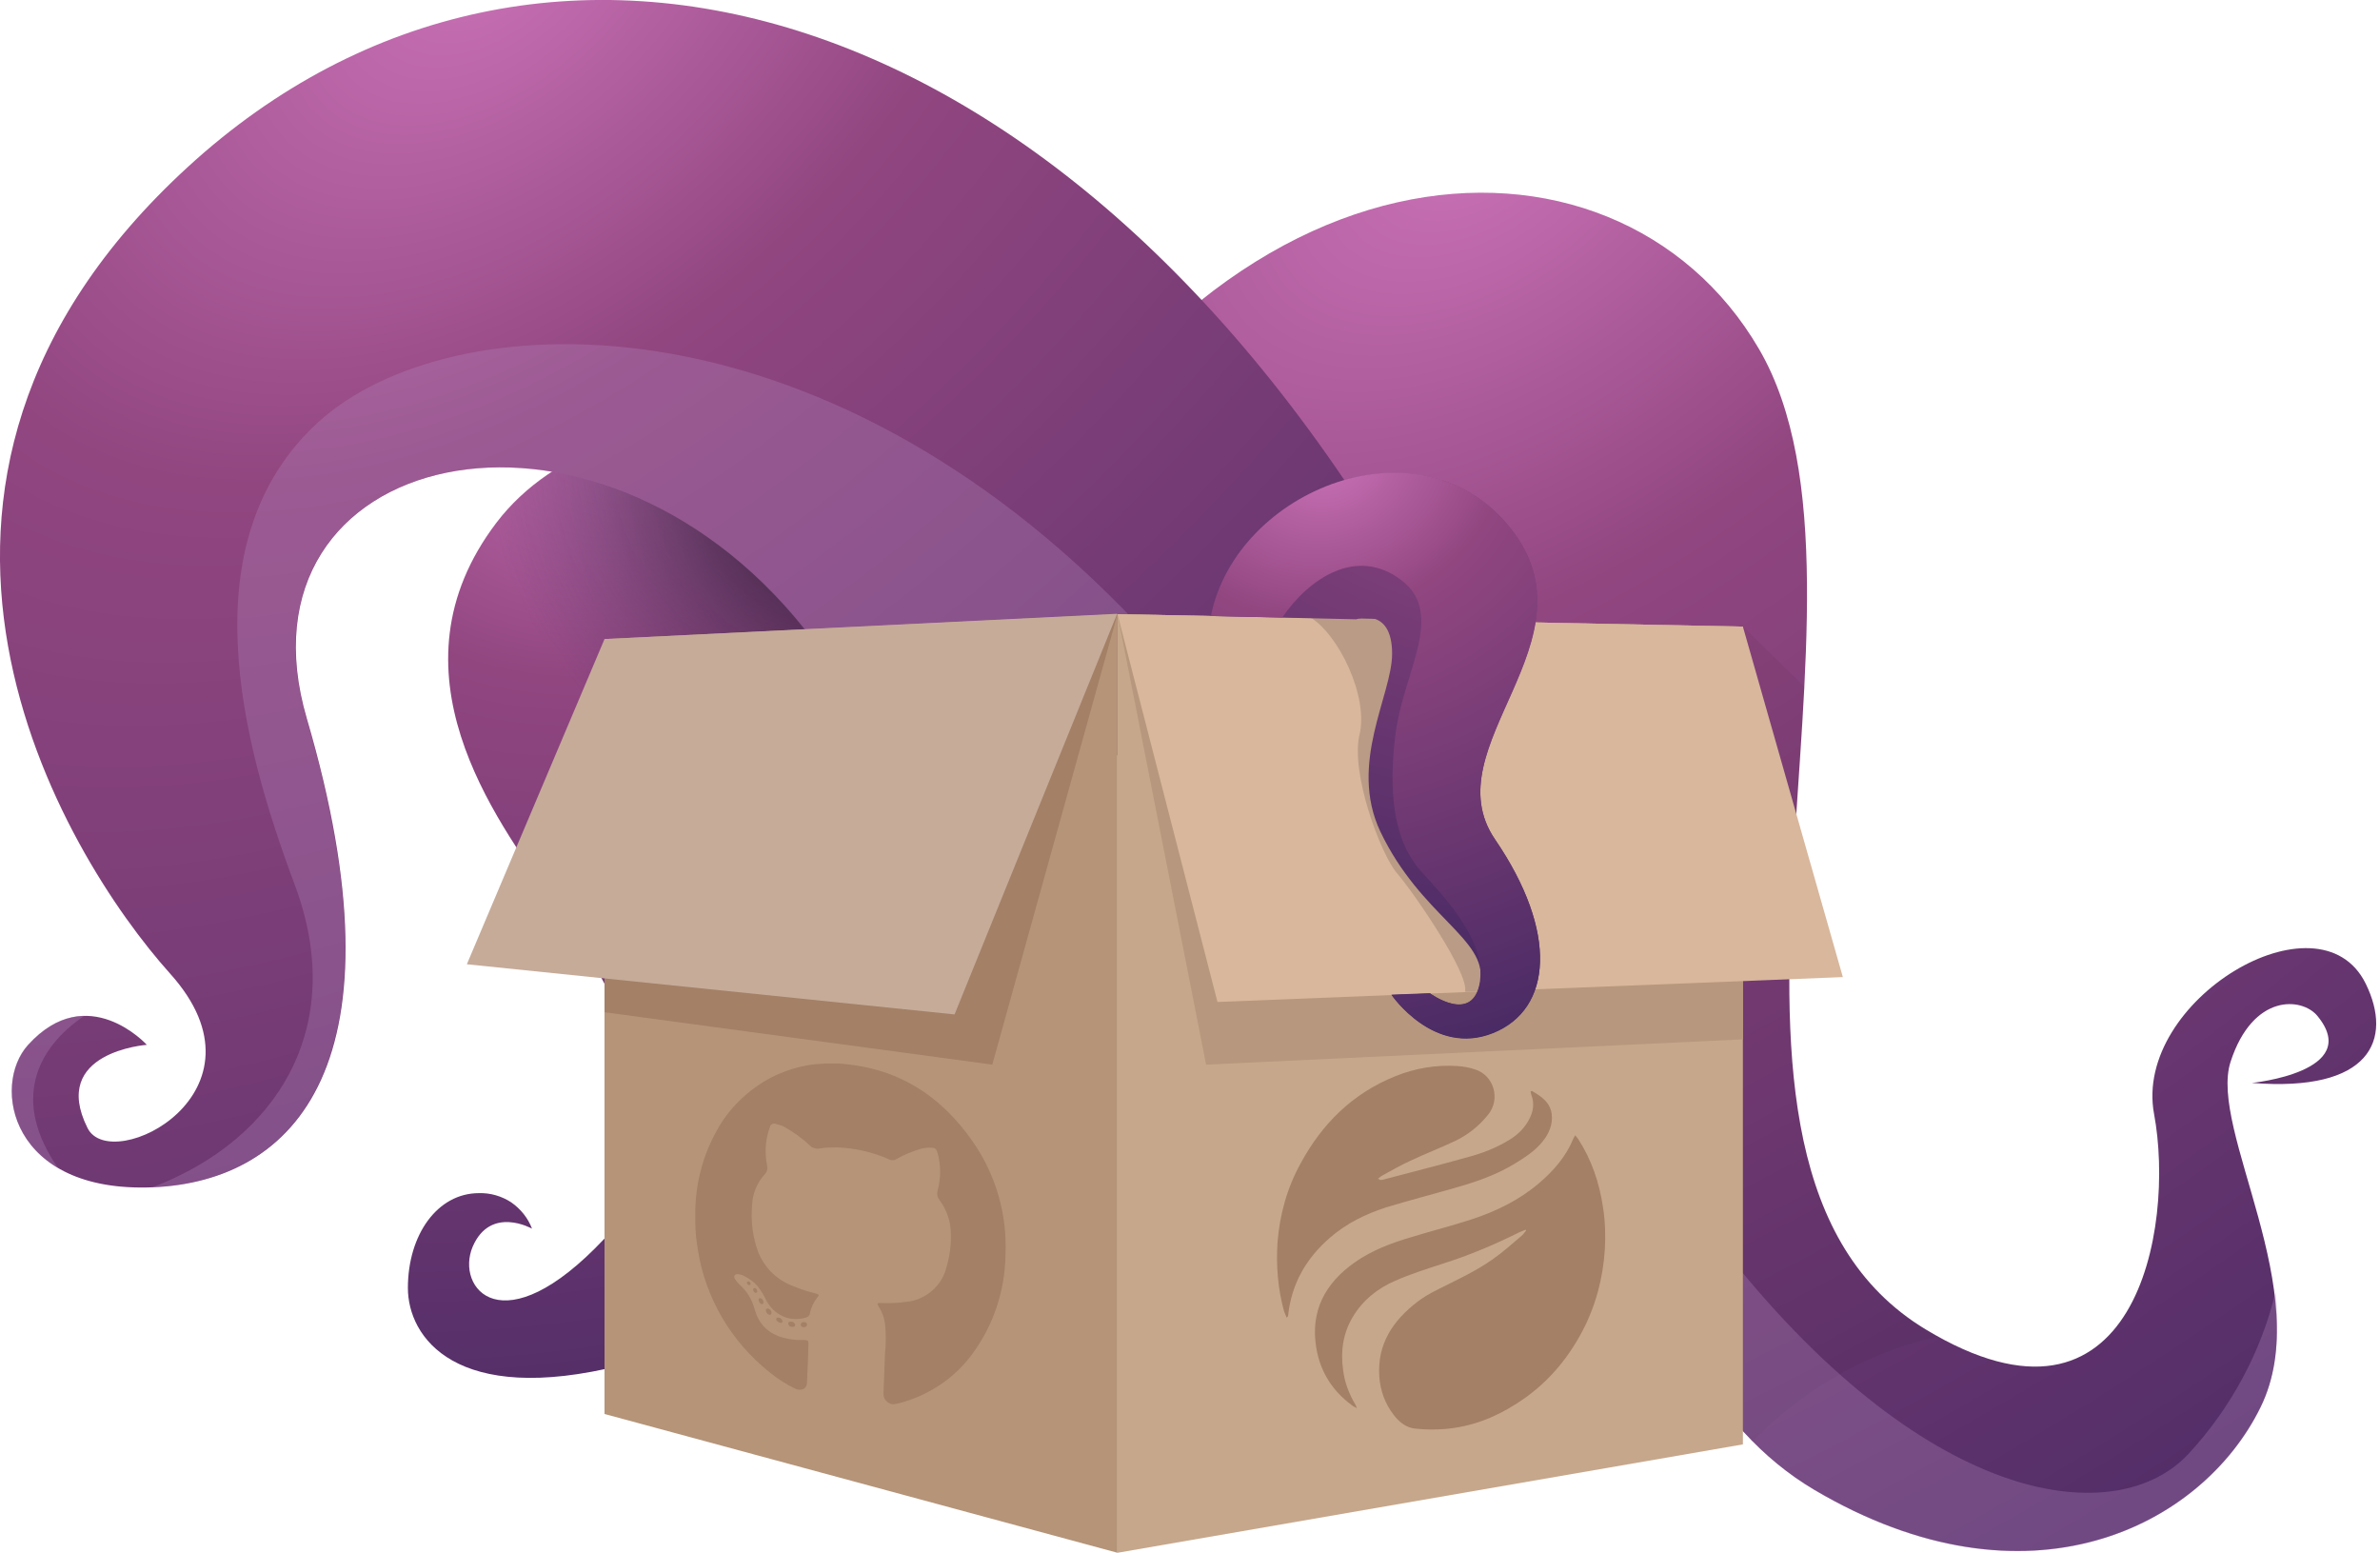 <svg xmlns="http://www.w3.org/2000/svg" xmlns:xlink="http://www.w3.org/1999/xlink" id="Layer_1" x="0" y="0" version="1.1" viewBox="0 0 650 424" style="enable-background:new 0 0 650 424" xml:space="preserve"><style type="text/css">.st0{fill:url(#SVGID_1_)}.st5{opacity:.3}.st6{fill:#b58abf}.st8{opacity:5.000000e-02}.st9{fill:#b59478}.st10{fill:#c6a78b}.st11{fill:#a38066}.st12{fill:#b7977d}.st13{fill:#c6ab99}.st14{fill:#d8b79c}.st15{fill:#ba9b85}</style><radialGradient id="SVGID_1_" cx="-632.187" cy="753.964" r="1" gradientTransform="matrix(148.496 285.146 378.384 -197.052 -191234.344 328939.812)" gradientUnits="userSpaceOnUse"><stop offset="0" style="stop-color:#ca72b7"/><stop offset=".238" style="stop-color:#914680"/><stop offset="1" style="stop-color:#3f2660"/></radialGradient><path d="M297.9,167.7c-44-63.8-131.5-65.5-162.3-25c-30.8,40.5,0,81,14.6,102.1c14.6,21.1,42.8,63.7,14.9,93.4	c-27.9,29.7-40.8,13.5-36,2.2c4.9-11.3,16.2-4.9,16.2-4.9c-1.1-2.9-3.1-5.4-5.7-7.2c-2.6-1.7-5.7-2.6-8.8-2.5	c-11.3,0-19.4,11.3-19.4,25.9c0,13.4,13,32.4,58.3,21.1s33-93.2,33-93.2l13.7-63.2L297.9,167.7z" class="st0"/><radialGradient id="SVGID_00000142134753499161874070000016796114703258208433_" cx="-627.81" cy="749.808" r="1" gradientTransform="matrix(102.422 0 0 -102.452 64536.777 76940.086)" gradientUnits="userSpaceOnUse"><stop offset="0" style="stop-color:#000"/><stop offset="1" style="stop-color:#413463;stop-opacity:0"/></radialGradient><path style="fill:url(#SVGID_00000142134753499161874070000016796114703258208433_)" d="M251.2,195.6l18.9-56.7	c-46.2-34.2-109.3-29.2-134.4,3.9c-2.4,3.2-4.6,6.6-6.5,10.2l42.5,52.2l62,1L251.2,195.6z"/><radialGradient id="SVGID_00000051359924431779830910000011989327933284624818_" cx="-632.733" cy="753.394" r="1" gradientTransform="matrix(304.396 405.426 630.546 -473.417 -282047.906 613233.125)" gradientUnits="userSpaceOnUse"><stop offset="0" style="stop-color:#ca72b7"/><stop offset=".238" style="stop-color:#914680"/><stop offset="1" style="stop-color:#3f2660"/></radialGradient><path style="fill:url(#SVGID_00000051359924431779830910000011989327933284624818_)" d="M266.6,164.7	C327.4,32.8,441.1,27.9,480.4,95.3c39.3,67.4-29.8,222.2,45.5,267.7c57.4,34.6,68.2-27.7,62.4-58.8c-5.8-31,45.1-61.4,57.8-35.6	c7.5,15.3,1.3,29.7-31.1,27.1c0,0,30.5-3,17.9-18.3c-4.2-5.1-17.6-6.2-23.7,12.5c-6.1,18.7,23.5,63,8.2,94.3	c-16,32.7-63.6,57-121.9,22.6c-7.1-4.2-13.5-9.5-19.1-15.6L459.6,373"/><radialGradient id="SVGID_00000167379424392863945220000001186662080344121513_" cx="-633.922" cy="752.949" r="1" gradientTransform="matrix(8105.73 0 0 -6411.78 5168766 4840618)" gradientUnits="userSpaceOnUse"><stop offset="0" style="stop-color:#000"/><stop offset="1" style="stop-color:#413463;stop-opacity:0"/></radialGradient><path style="fill:url(#SVGID_00000167379424392863945220000001186662080344121513_)" d="M387.9,54c-22.5,3.7-46.1,15-68,35	l31.6,47.5l58.3,13.4l31.4-5l-35.6-63.1L387.9,54z"/><radialGradient id="SVGID_00000096757638962835375830000007203353832739568826_" cx="-632.592" cy="753.345" r="1" gradientTransform="matrix(310.901 354.49 569.221 -499.228 -232009.328 600325.125)" gradientUnits="userSpaceOnUse"><stop offset="0" style="stop-color:#ca72b7"/><stop offset=".238" style="stop-color:#914680"/><stop offset="1" style="stop-color:#3f2660"/></radialGradient><path style="fill:url(#SVGID_00000096757638962835375830000007203353832739568826_)" d="M390.6,169.4C294.4-4.7,147-42,51.4,45.5	c-95.6,87.5-34,188-4.9,220.4S30.3,321,23.9,308c-10.4-20.8,16.2-22.7,16.2-22.7s-16.2-17.8-32.4,0c-10.1,11.1-4.9,40.5,34,38.9	c38.9-1.6,69.7-34,42.1-128c-21.5-73.5,77.8-97.4,136.1-24.3"/><g class="st5"><path d="M310.6,170.3C223.1,77.9,122.7,82.8,87,115.2c-35.6,32.4-21.1,87.5-6.5,126.4c14.6,38.9-4.9,69.7-38.9,82.6 c38.9-1.6,69.7-34,42.1-128c-21.5-73.5,77.8-97.4,136.1-24.3l91-1.3L310.6,170.3z" class="st6"/></g><radialGradient id="SVGID_00000107551388560708856740000017973720558492264373_" cx="-633.941" cy="752.936" r="1" gradientTransform="matrix(10689.9 0 0 -5075.97 6825655 3835087)" gradientUnits="userSpaceOnUse"><stop offset="0" style="stop-color:#000"/><stop offset="1" style="stop-color:#413463;stop-opacity:0"/></radialGradient><path style="fill:url(#SVGID_00000107551388560708856740000017973720558492264373_)" d="M336.9,91.6L222.2,133l18.5,38.5l149.9-2.2	C375.5,141.6,357.5,115.6,336.9,91.6z"/><g class="st8"><path d="M478.6,393.6c7.2-7.5,25-23.2,50.9-28.6c-1.2-0.6-2.4-1.3-3.6-2.1c-49.4-29.8-36.6-106.9-33.1-175.4L476,171.1v219.7 l0.4,0.5C477.1,392.1,477.9,392.8,478.6,393.6z"/></g><g class="st5"><path d="M597.6,397.1c-19.2,20.5-69.9,15.3-125.3-54l-39,1.6l43.2,46.6c5.5,6,11.9,11.3,18.9,15.5 c58.3,34.5,106,10.2,122-22.5c4.4-9.1,5.2-20.2,4.1-31.6C617.5,369.3,609.2,384.6,597.6,397.1z" class="st6"/></g><g class="st5"><path d="M23,277.4c-4.7,0-10.1,2.1-15.4,7.9c-7.1,7.8-6.6,25,8.3,33.7C3.2,300.8,9.7,286.4,23,277.4z" class="st6"/></g><path d="M165.1,174.5v211.6L305.2,424V167.7L165.1,174.5z" class="st9"/><path d="M305.2,167.7l170.8,3.4v223.3L305.2,424V167.7z" class="st10"/><path d="M165.1,276.4L271,290.7l34.2-123l-102.5,44.4l-37.6,37.6V276.4z" class="st11"/><path d="M305.2,167.7l24.2,123l146.6-6.9V171.1L305.2,167.7z" class="st12"/><path d="M165.1,174.5l-37.6,88.8l133.2,13.7l44.4-109.4L165.1,174.5z" class="st13"/><path d="M305.2,167.7l27.3,105.9l170.8-6.8L476,171.1L305.2,167.7z" class="st14"/><path d="M410.1,251.3l-22-37.8l8-20.4l-4.4-19l-4.9-4.9l-28.9-0.6c7.7,4.7,15.9,21.6,13.4,32	c-2.5,10.4,5.7,32.5,10.2,37.8c4.6,5.3,19.9,27.6,18.6,32.4c0,0.2,10.1-0.4,10.1-0.4L410.1,251.3z" class="st15"/><radialGradient id="SVGID_00000121255811368249595800000017353055511328265368_" cx="-632.453" cy="755.447" r="1" gradientTransform="matrix(4.699 220.071 256.158 -5.47 -190112.547 143387.953)" gradientUnits="userSpaceOnUse"><stop offset="0" style="stop-color:#ca72b7"/><stop offset=".238" style="stop-color:#914680"/><stop offset="1" style="stop-color:#3f2660"/></radialGradient><path style="fill:url(#SVGID_00000121255811368249595800000017353055511328265368_)" d="M330.7,168.2c7-34.7,57.7-54.5,81.9-23.9	c24.2,30.6-21.6,59.5-4.3,84.9c17.3,25.3,15.6,46.4-0.5,52.9c-16.2,6.5-27.7-10.4-27.7-10.4l10.5-0.4c0,0,11.8,8.6,13.7-3.2	s-16.2-17.8-27.3-41c-8.8-18.6,3.2-37.3,3.2-48.6c0-13-9.8-9.4-9.8-9.4"/><radialGradient id="SVGID_00000058567173536476950080000007883197016963286682_" cx="-631.009" cy="755.138" r="1" gradientTransform="matrix(71.541 168.825 196.456 -83.25 -102846.086 169518.172)" gradientUnits="userSpaceOnUse"><stop offset="0" style="stop-color:#ca72b7"/><stop offset=".238" style="stop-color:#914680"/><stop offset="1" style="stop-color:#3f2660"/></radialGradient><path style="fill:url(#SVGID_00000058567173536476950080000007883197016963286682_)" d="M408.3,229.2	c-17.3-25.3,28.6-54.1,4.3-84.9c-24.3-30.8-74.9-10.8-81.9,23.9l19.5,0.4c7.4-10.8,20.4-19.4,32.5-10.2c12.1,9.2,0.7,25-1.5,41.5	c-2.2,16.5-0.5,29.9,7,38.1c7.2,7.9,16.8,18.4,16.1,28.7c0,0.4-0.1,0.9-0.1,1.3c-1.9,11.9-13.7,3.2-13.7,3.2l-10.5,0.4	c0,0,11.5,16.9,27.7,10.4C424,275.6,425.6,254.5,408.3,229.2z"/><g><path d="M416.6,335.8c-0.6,0.2-1.1,0.5-1.7,0.7c-6.8,3.4-13.7,6.3-21,8.6c-4.3,1.4-8.7,2.8-12.8,4.6 c-4.9,2.1-9,5.4-11.7,10c-2.6,4.4-3.3,9.2-2.6,14.3c0.4,3.4,1.6,6.6,3.4,9.6c0.1,0.2,0.2,0.4,0.4,0.9c-0.6-0.3-1.1-0.5-1.4-0.8 c-5.3-3.9-8.6-9.1-9.7-15.6c-1.7-10.1,2.4-17.7,10.5-23.4c4.7-3.3,10-5.3,15.5-6.9c5.5-1.7,11.1-3.1,16.6-4.9 c6.6-2.2,12.8-5.2,18.2-9.8c4-3.4,7.4-7.3,9.4-12.2c0.1-0.3,0.3-0.5,0.5-0.9c0.3,0.4,0.6,0.7,0.8,1c3.7,5.7,5.8,12,6.8,18.7 c0.6,3.8,0.7,7.6,0.5,11.4c-0.5,7.9-2.5,15.5-6.2,22.5c-4.3,8.1-10.1,14.7-17.8,19.6c-6,3.9-12.5,6.4-19.7,7 c-2.6,0.2-5.3,0.2-8-0.1c-2.5-0.2-4.5-1.8-6-3.8c-2.4-3.1-3.6-6.6-3.9-10.4c-0.6-8.9,3.7-15.3,10.5-20.5c1.6-1.2,3.3-2.2,5.1-3.1 c5.3-2.7,10.7-5.1,15.6-8.6c2.7-1.9,5.1-4.1,7.6-6.2c0.5-0.4,0.9-1,1.3-1.5C416.8,335.9,416.7,335.8,416.6,335.8z" class="st11"/><path d="M376.8,322.2c0.3,0,0.7,0,1-0.1c7.5-2,15.1-3.9,22.6-6c4.2-1.1,8.2-2.6,11.9-4.9c2.3-1.4,4.2-3.3,5.4-5.7 c1.1-2.1,1.4-4.3,0.5-6.6c-0.1-0.3-0.1-0.6-0.2-0.9c0.2,0,0.3-0.1,0.4-0.1c2.6,1.5,5.1,3.2,5.4,6.5c0.3,2.7-0.8,5.2-2.5,7.3 c-2.1,2.6-4.9,4.4-7.7,6.1c-5.1,3.1-10.7,5-16.4,6.6c-6.2,1.8-12.5,3.4-18.7,5.3c-5.5,1.8-10.7,4.3-15.2,8.2 c-6.5,5.6-10.6,12.6-11.5,21.3c0,0.2-0.1,0.3-0.4,0.6c-0.2-0.6-0.5-1.1-0.7-1.7c-1.7-6.2-2.2-12.4-1.8-18.8 c0.6-7.6,2.6-14.9,6.3-21.6c5.9-10.9,14.2-19.1,25.8-23.8c5.4-2.2,11.2-3.2,17.1-2.8c1.6,0.1,3.2,0.4,4.7,0.9 c5.2,1.6,7.1,8.1,3.6,12.4c-2.5,3.1-5.5,5.5-9.1,7.2c-4,1.9-8.2,3.5-12.2,5.4c-2.6,1.2-5.1,2.6-7.6,4c-0.4,0.2-0.8,0.6-1.2,0.9 C376.8,322,376.8,322.1,376.8,322.2z" class="st11"/></g><g><defs><rect id="SVGID_00000152257314375591506680000003820258933053978760_" width="85" height="93" x="189.8" y="290.4"/></defs><clipPath id="SVGID_00000042708100541490343810000006149423424475087030_"><use xlink:href="#SVGID_00000152257314375591506680000003820258933053978760_" style="overflow:visible"/></clipPath><g style="clip-path:url(#SVGID_00000042708100541490343810000006149423424475087030_)"><path d="M225.8,290.4h2.9c16.1,0.9,28.2,8.6,37.1,21.5c6.2,9,9.3,19.8,8.8,30.7c-0.1,9.8-3.3,19.4-9.2,27.3 c-4.8,6.5-11.8,11.1-19.6,13.2l-1,0.2c-0.4,0.1-0.9,0.2-1.3,0.1c-0.4-0.1-0.8-0.3-1.2-0.6c-0.3-0.3-0.6-0.6-0.8-1.1 c-0.2-0.4-0.2-0.9-0.2-1.3c0.1-3.6,0.3-7.2,0.4-10.7c0.3-2.7,0.3-5.5,0-8.3c-0.2-1.6-0.8-3.2-1.7-4.6c-0.5-0.9-0.5-1,0.6-1 c2.3,0.1,4.6,0,6.8-0.3c2.6-0.2,5.1-1.3,7.1-3c2-1.7,3.4-4,4-6.5c1.1-3.7,1.5-7.7,1-11.5c-0.4-2.4-1.4-4.8-2.9-6.8 c-0.3-0.4-0.5-0.8-0.6-1.3c-0.1-0.5,0-1,0.1-1.4c0.9-3.4,0.9-7-0.1-10.4c-0.1-0.3-0.3-0.7-0.5-0.9c-0.3-0.2-0.6-0.3-1-0.3 c-1.3-0.1-2.5,0.1-3.7,0.5c-2.1,0.7-4.1,1.5-6,2.6c-0.3,0.2-0.6,0.3-0.9,0.3c-0.3,0-0.7,0-1-0.2c-4.5-2-9.3-3.1-14.2-3.3 c-1.6,0-3.2,0-4.9,0.3c-0.5,0.1-0.9,0.1-1.4-0.1c-0.5-0.1-0.9-0.4-1.2-0.7c-2.1-2-4.5-3.7-7-5.1c-0.7-0.4-1.5-0.6-2.3-0.8 c-0.2-0.1-0.3-0.1-0.5-0.1c-0.2,0-0.3,0.1-0.5,0.1c-0.1,0.1-0.3,0.2-0.4,0.3c-0.1,0.1-0.2,0.3-0.2,0.5c-1.3,3.4-1.5,7-0.8,10.6 c0.1,0.4,0.1,0.8,0,1.2c-0.1,0.4-0.3,0.8-0.6,1.1c-2.2,2.4-3.4,5.4-3.5,8.6c-0.4,4.3,0.2,8.7,1.7,12.8c0.9,2.1,2.2,4.1,3.9,5.7 c1.7,1.6,3.7,2.8,5.9,3.6c1.9,0.8,3.9,1.4,5.9,1.9c0.9,0.3,1,0.4,0.4,1.1c-1,1.3-1.7,2.7-2,4.3c0,0.3-0.2,0.6-0.4,0.8 c-0.2,0.2-0.5,0.3-0.8,0.4c-2.1,0.6-4.3,0.5-6.2-0.4c-2-0.9-3.5-2.4-4.5-4.3c-0.6-1.3-1.4-2.6-2.3-3.8c-1-1.2-2.4-2.2-3.8-2.9 c-0.5-0.3-1.1-0.4-1.7-0.5c-0.9,0-1.2,0.6-0.8,1.3c0.3,0.5,0.7,1,1.1,1.4c2.1,1.8,3.6,4.2,4.3,6.9c1.7,6.2,6.5,8,11.6,8.4 c0.7,0,1.4,0,2.1,0c0.7,0,1,0.2,1,0.9c-0.1,3.5-0.2,7-0.4,10.6c0,1.9-1.6,2.6-3.4,1.7c-2.4-1.2-4.6-2.6-6.7-4.3 c-10.6-8.4-17.6-20.3-19.7-33.5c-0.4-2.5-0.7-5-0.7-7.5v-3.1c0.1-7.5,2-14.9,5.6-21.5c2.6-5,6.5-9.3,11.2-12.6s10.1-5.3,15.8-6 C223.5,290.5,224.7,290.5,225.8,290.4z" class="st11"/><path d="M209.7,357.3c0.3,0.1,0.5,0.2,0.7,0.4c0.2,0.2,0.3,0.5,0.3,0.7c0,0.3-0.1,0.6-0.4,0.6c-0.7,0-1-0.5-1.1-1.1 C209.1,357.4,209.3,357.4,209.7,357.3z" class="st11"/><path d="M217.2,361.7c0,0.1,0,0.2-0.1,0.3c0,0.1-0.1,0.2-0.2,0.2c-0.1,0.1-0.2,0.1-0.3,0.1c-0.1,0-0.2,0-0.3,0 c-0.5,0-0.9-0.2-1-0.8s0.4-0.6,0.8-0.6c0.2,0,0.5,0,0.6,0.2C217,361.3,217.1,361.5,217.2,361.7L217.2,361.7z" class="st11"/><path d="M219.5,362.4c-0.4,0-0.8-0.2-0.8-0.7c0-0.5,0.4-0.7,0.9-0.7s0.8,0.2,0.8,0.7 C220.4,362.2,220,362.4,219.5,362.4z" class="st11"/><path d="M213.7,360.7c0,0.5-0.3,0.6-0.6,0.5c-0.3-0.1-1-0.3-1.1-0.9c0-0.6,0.4-0.5,0.7-0.5c0.2,0,0.5,0.1,0.6,0.3 C213.5,360.2,213.6,360.4,213.7,360.7z" class="st11"/><path d="M208.5,355.4c0,0.4,0,0.7-0.4,0.7c-0.4,0-0.8-0.5-0.9-1c-0.1-0.5,0.1-0.7,0.5-0.6 C208.1,354.5,208.4,355,208.5,355.4z" class="st11"/><path d="M206.4,353c-0.2,0-0.4-0.1-0.5-0.3c-0.1-0.1-0.2-0.3-0.2-0.5c0-0.3,0.1-0.5,0.4-0.5c0.2,0,0.4,0.1,0.5,0.3 c0.1,0.1,0.2,0.3,0.2,0.5C206.9,352.8,206.7,353,206.4,353z" class="st11"/><path d="M204.4,349.9c0.2,0,0.3,0.1,0.4,0.2c0.1,0.1,0.2,0.3,0.2,0.4c0,0.3-0.1,0.4-0.4,0.4c-0.2,0-0.3-0.1-0.4-0.2 c-0.1-0.1-0.2-0.3-0.2-0.4C204,350,204.1,349.9,204.4,349.9z" class="st11"/></g></g></svg>